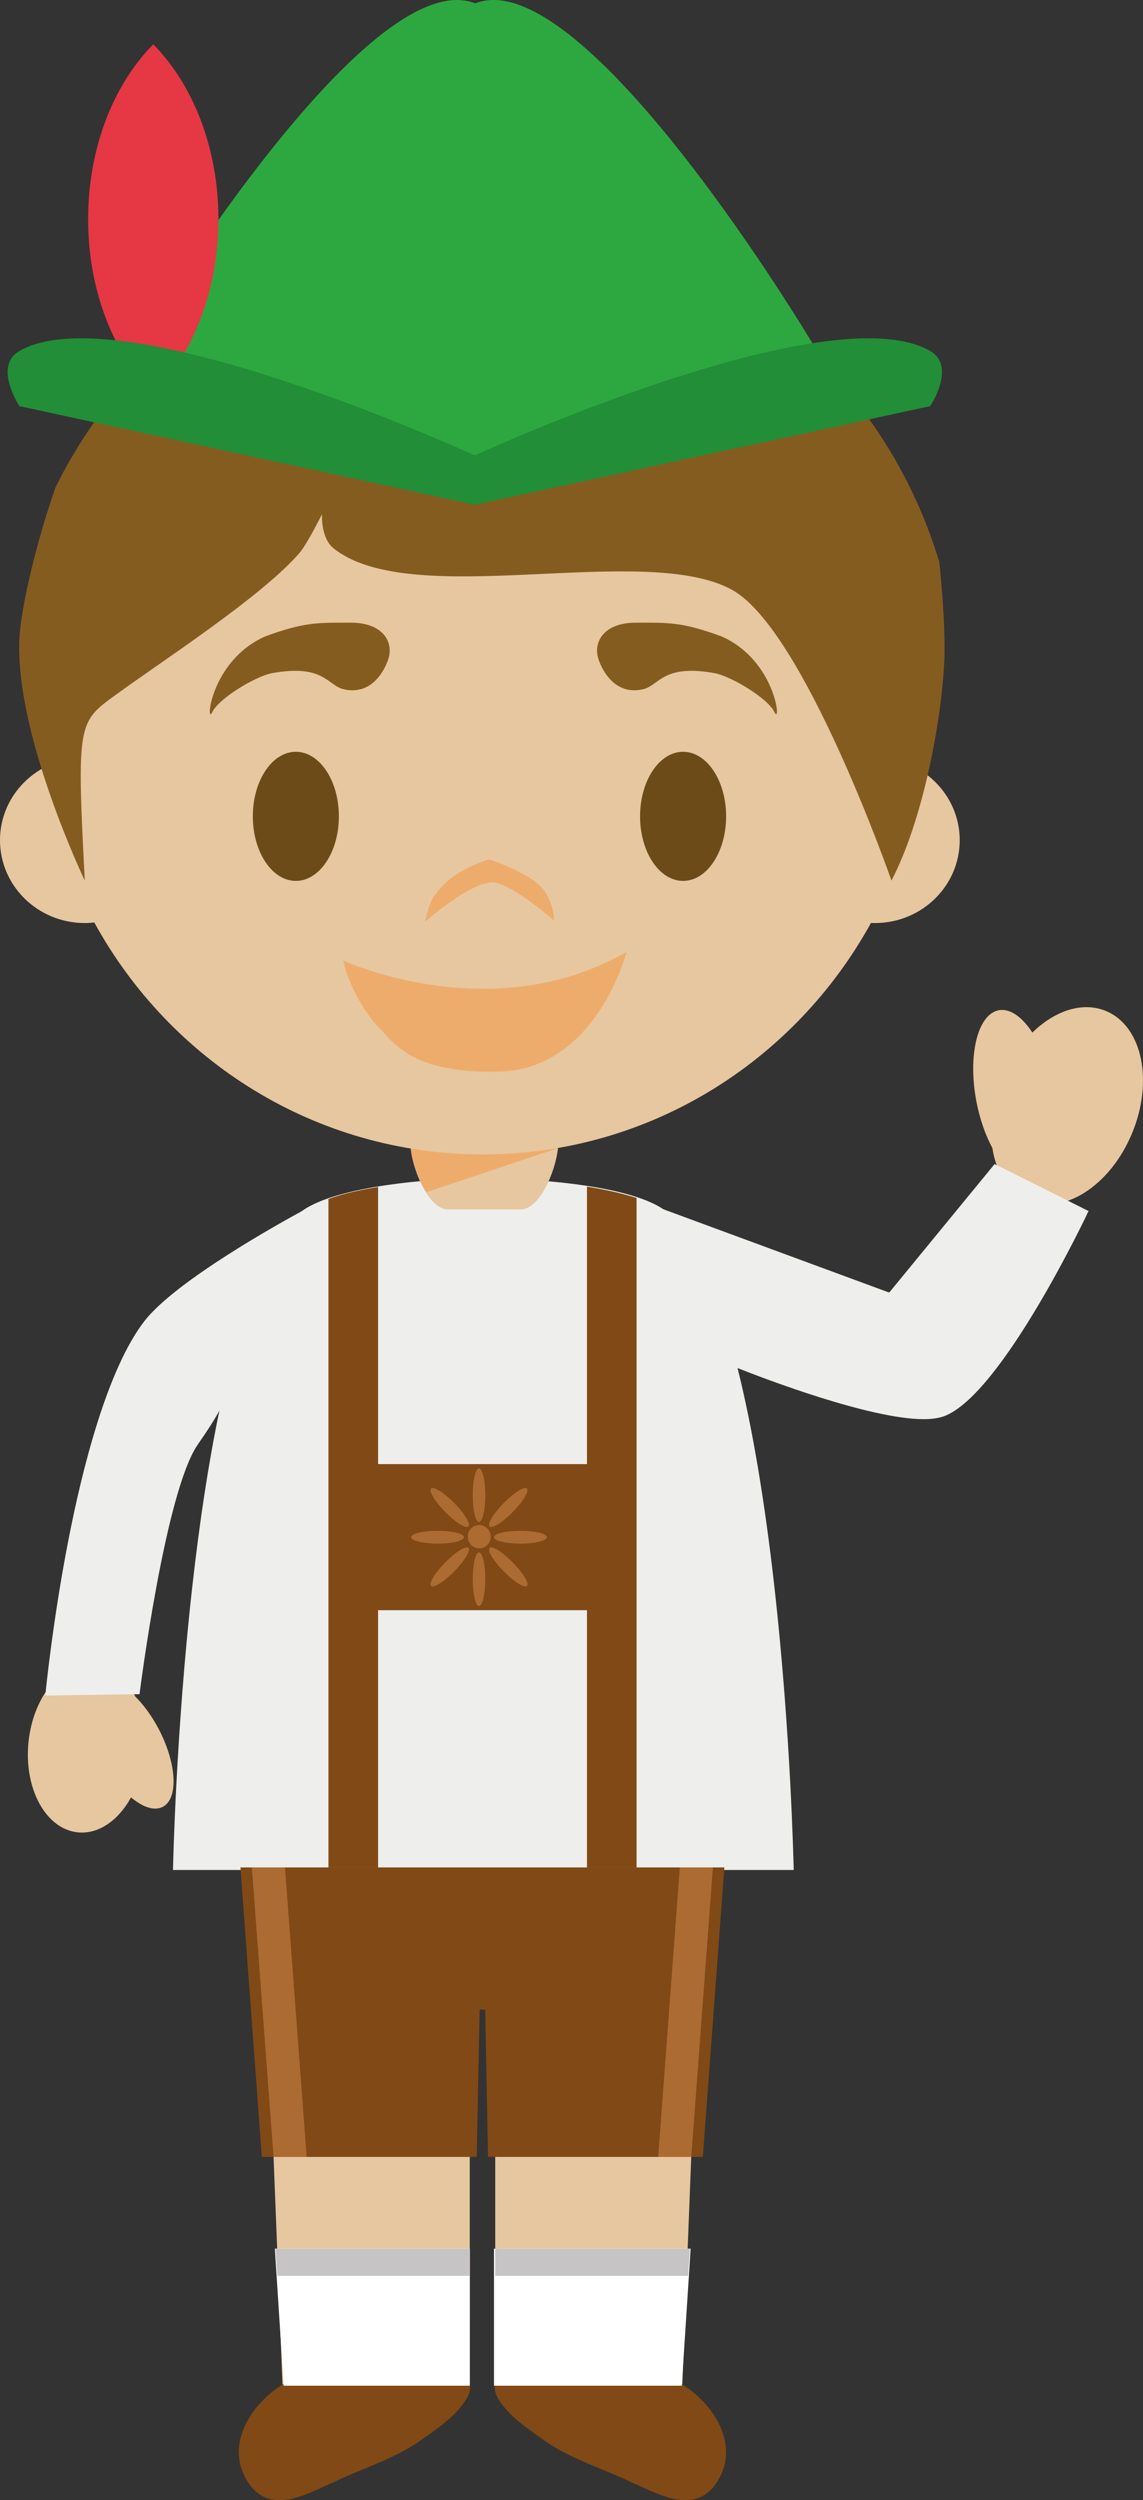 <svg version="1.1" xmlns="http://www.w3.org/2000/svg" xmlns:xlink="http://www.w3.org/1999/xlink" width="53.13" height="116.173" viewBox="0,0,53.13,116.173"><rect x="0" y="0" width="53.13" height="116.173" fill="#333333" stroke="none"/><g transform="translate(-213.248,-122.068)"><g data-paper-data="{&quot;isPaintingLayer&quot;:true}" fill-rule="evenodd" stroke="none" stroke-width="1" stroke-linecap="butt" stroke-linejoin="miter" stroke-miterlimit="10" stroke-dasharray="" stroke-dashoffset="0" style="mix-blend-mode: normal"><path d="M214.574,203.003c0.224,-2.163 1.61,-3.787 3.095,-3.627c0.799,0.085 1.46,0.668 1.87,1.525c0.39,0.387 0.77,0.905 1.09,1.514c0.835,1.6 0.921,3.213 0.193,3.604c-0.39,0.212 -0.932,0.026 -1.482,-0.433c-0.59,1.069 -1.518,1.726 -2.485,1.622c-1.486,-0.158 -2.505,-2.041 -2.281,-4.205M259.666,169.011c0.525,-0.102 1.092,0.304 1.57,1.036c1.055,-1.031 2.356,-1.46 3.446,-0.992c1.667,0.715 2.195,3.263 1.18,5.69c-1.014,2.426 -3.185,3.813 -4.85,3.099c-0.896,-0.385 -1.46,-1.298 -1.637,-2.437c-0.319,-0.59 -0.58,-1.328 -0.739,-2.148c-0.411,-2.152 0.05,-4.053 1.03,-4.248" data-paper-data="{&quot;origPos&quot;:null}" fill="#e7c79f"/><path d="M263.847,178.339l-0.013,0.028c-0.039,0.085 -4.026,8.522 -6.709,9.508c-0.237,0.087 -0.557,0.135 -0.937,0.135c-2.486,0 -7.357,-1.859 -8.657,-2.375c0,0.01 0.003,0.02 0.007,0.029c0.685,2.74 1.26,6.166 1.708,10.154c0.764,6.792 0.892,13.006 0.894,13.069v0.07h-28.849v-0.07c0.002,-0.063 0.129,-6.288 0.894,-13.08c0.347,-3.094 0.769,-5.841 1.262,-8.196c-0.213,0.395 -0.53,0.893 -1.001,1.571c-1.519,2.181 -2.693,11.463 -2.706,11.555l-0.001,0.052l-4.35,0.062h-0.03l0.003,-0.086c0.004,-0.035 0.327,-3.332 1.051,-7.062c0.667,-3.446 1.828,-8.018 3.543,-10.243c1.46,-1.89 6.403,-4.616 7.312,-5.11c1.732,-1.268 6.571,-1.48 6.789,-1.488l1.593,0.083h0.13l1.59,-0.075c0.217,0.009 4.921,0.173 6.715,1.388l10.496,3.87l4.898,-5.97z" fill="#eeeeed"/><path d="M256.107,157.908c1.055,0.691 1.751,1.866 1.751,3.202c0,2.126 -1.766,3.848 -3.944,3.848c-0.06,0 -0.121,-0.003 -0.181,-0.005c-3.53,6.416 -10.289,10.756 -18.045,10.756c-7.767,0 -14.532,-4.348 -18.057,-10.778c-0.145,0.017 -0.291,0.027 -0.44,0.027c-2.177,0 -3.943,-1.722 -3.943,-3.848c0,-1.434 0.805,-2.688 1.998,-3.348c-0.138,-0.981 -0.208,-1.985 -0.208,-3.005c0,-11.571 9.244,-20.951 20.65,-20.951c11.403,0 20.649,9.381 20.649,20.952c0.001,1.054 -0.076,2.107 -0.23,3.15" data-paper-data="{&quot;origPos&quot;:null}" fill="#e7c79f"/><path d="M229.229,154.096c-0.772,-0.174 -0.908,-1.201 -3.386,-0.74c-0.779,0.18 -2.417,1.156 -2.732,1.808c-0.316,0.652 -0.088,-2.392 2.457,-3.522c1.835,-0.675 2.457,-0.642 3.977,-0.642c1.52,0 1.987,0.907 1.766,1.65c0,0 -0.503,1.803 -2.082,1.446zM243.134,154.096c0.772,-0.174 0.908,-1.201 3.386,-0.74c0.779,0.18 2.417,1.156 2.732,1.808c0.316,0.652 0.087,-2.392 -2.457,-3.522c-1.835,-0.675 -2.457,-0.642 -3.977,-0.642c-1.52,0 -1.987,0.907 -1.766,1.65c0,0 0.503,1.803 2.082,1.446z" data-paper-data="{&quot;origPos&quot;:null}" fill="#855c20"/><path d="M229,160c0,1.657 -0.895,3 -2,3c-1.105,0 -2,-1.343 -2,-3c0,-1.657 0.895,-3 2,-3c1.105,0 2,1.343 2,3M247,160c0,1.657 -0.895,3 -2,3c-1.105,0 -2,-1.343 -2,-3c0,-1.657 0.895,-3 2,-3c1.105,0 2,1.343 2,3" data-paper-data="{&quot;origPos&quot;:null}" fill="#6d4b19"/><path d="M236.02,163.069c-1.125,0.153 -3.02,1.834 -3.02,1.834c0,0 0.207,-1.009 0.503,-1.299c0.8,-1.156 2.487,-1.604 2.487,-1.604c0,0 2.173,0.703 2.65,1.588c0.443,0.824 0.34,1.238 0.34,1.238c0,0 -2.121,-1.871 -2.96,-1.756z" fill="#eeac6c"/><path d="M229.2,166.696c0,0 6.897,3.208 13.172,-0.397c0,0 -1.39,5.47 -5.95,5.561c-4.115,0.122 -4.984,-1.492 -5.477,-1.956c-0.492,-0.463 -1.42,-1.772 -1.745,-3.208" fill="#eeac6c"/><path d="M257.155,152.027c0.031,2.461 -0.817,7.786 -2.469,10.959c0,0 -4.062,-11.663 -7.407,-13.509c-4.09,-2.257 -14.87,0.996 -18.525,-1.93c-0.607,-0.485 -0.539,-1.586 -0.539,-1.586c0,0 -0.7,1.401 -1.038,1.792c-1.77,2.045 -6.362,5.006 -8.54,6.595c-1.753,1.276 -1.833,1.263 -1.447,8.638c0,0 -3.22,-6.711 -3.043,-11.188c0.053,-1.292 0.667,-4.155 1.673,-7.065c3.634,-7.399 11.163,-12.482 19.867,-12.482c9.996,0 18.448,6.706 21.22,15.926c0.142,1.279 0.225,2.564 0.248,3.85" data-paper-data="{&quot;origPos&quot;:null}" fill="#855c20"/><path d="M234.074,178.266c-0.965,0 -1.747,-2.101 -1.747,-3.061h6.867c0,0.959 -0.78,3.061 -1.747,3.061h-3.373" data-paper-data="{&quot;origPos&quot;:null}" fill="#e7c79f"/><path d="M233.065,177.464c-0.39,-0.597 -0.659,-1.428 -0.722,-2.028c1.088,0.179 2.203,0.273 3.345,0.273c1.171,-0.001 2.339,-0.1 3.493,-0.297l-0.01,0.009l-6.106,2.043" fill="#eeac6c"/><path d="M246.919,208.838l-1.001,13.452h-9.985l-0.132,-6.847h-0.258l-0.135,6.847h-9.99l-0.993,-13.452h14.148z" fill="#814915"/><path d="M227.503,222.29h-1.54l-1.008,-13.452h1.54zM243.842,222.29h1.538l1.006,-13.452h-1.538z" fill="#ac6b32"/><path d="M226.384,232.86c-1.63,1.022 -2.815,3.103 -1.417,4.8c1.053,1.2 2.608,0.25 3.789,-0.255c1.303,-0.63 2.791,-1.073 3.971,-1.893c0.765,-0.541 1.66,-1.12 2.174,-1.925c0.159,-0.251 0.234,-0.487 0.178,-0.727zM244.961,232.86c1.63,1.022 2.815,3.103 1.42,4.8c-1.058,1.2 -2.609,0.25 -3.791,-0.255c-1.303,-0.63 -2.792,-1.073 -3.974,-1.893c-0.763,-0.541 -1.659,-1.12 -2.173,-1.925c-0.158,-0.251 -0.233,-0.487 -0.177,-0.727z" fill="#814915"/><path d="M235.084,232.86h-8.706l-0.414,-10.57h9.12zM244.965,232.86h-8.697v-10.57h9.111z" data-paper-data="{&quot;origPos&quot;:null}" fill="#e7c79f"/><path d="M235.084,232.921h-8.648l-0.413,-6.367h9.06z" fill="#ffffff"/><path d="M226.05,226.554h9.033v1.263h-8.941z" data-paper-data="{&quot;origPos&quot;:null}" fill="#c6c4c4"/><path d="M236.21,226.554h9.142l-0.415,6.367h-8.727z" fill="#ffffff"/><path d="M245.233,227.817h-8.965v-1.263h9.055z" fill="#c6c4c4"/><path d="M240.532,177.204c0.766,0.126 1.598,0.297 2.306,0.528v31.107h-2.306v-11.953h-9.71v11.953h-2.307v-31.058c0.651,-0.245 1.477,-0.424 2.307,-0.558v12.875h9.71v-12.894" fill="#814915"/><path d="M236.058,193.473c0,0.297 -0.24,0.54 -0.535,0.54c-0.142,-0.001 -0.278,-0.059 -0.378,-0.16c-0.1,-0.101 -0.155,-0.238 -0.154,-0.38c0,-0.3 0.237,-0.542 0.532,-0.542c0.296,0 0.535,0.243 0.535,0.542M235.807,191.542c0,0.688 -0.133,1.247 -0.295,1.247c-0.161,0 -0.29,-0.559 -0.29,-1.247c0,-0.686 0.129,-1.246 0.29,-1.246c0.162,0 0.295,0.56 0.295,1.246M235.807,195.447c0,0.686 -0.133,1.245 -0.295,1.245c-0.161,0 -0.29,-0.559 -0.29,-1.245c0,-0.688 0.129,-1.248 0.29,-1.248c0.162,0 0.295,0.56 0.295,1.248M237.438,193.793c-0.677,0 -1.228,-0.135 -1.228,-0.3c0,-0.163 0.551,-0.296 1.228,-0.296c0.676,0 1.227,0.133 1.227,0.297c0,0.164 -0.551,0.3 -1.227,0.3M233.59,193.793c-0.678,0 -1.23,-0.135 -1.23,-0.3c0,-0.163 0.552,-0.296 1.23,-0.296c0.677,0 1.226,0.133 1.226,0.297c0,0.164 -0.55,0.3 -1.226,0.3M237.082,192.325c-0.48,0.487 -0.963,0.787 -1.077,0.673c-0.116,-0.118 0.181,-0.608 0.661,-1.093c0.478,-0.49 0.96,-0.789 1.077,-0.673c0.114,0.118 -0.18,0.606 -0.661,1.093M234.36,195.084c-0.48,0.49 -0.96,0.789 -1.077,0.673c-0.114,-0.116 0.181,-0.607 0.662,-1.09c0.48,-0.49 0.962,-0.791 1.079,-0.673c0.112,0.116 -0.181,0.603 -0.664,1.09M234.36,191.904c0.483,0.488 0.776,0.975 0.664,1.093c-0.117,0.116 -0.599,-0.186 -1.08,-0.673c-0.48,-0.485 -0.775,-0.975 -0.66,-1.093c0.116,-0.113 0.596,0.184 1.076,0.673M237.082,194.666c0.48,0.485 0.775,0.974 0.661,1.09c-0.116,0.118 -0.599,-0.183 -1.077,-0.673c-0.48,-0.485 -0.777,-0.974 -0.661,-1.09c0.114,-0.116 0.597,0.183 1.077,0.673" fill="#ac6b32"/><path d="M235.322,143.231v-0.002v0.002v-0.004l-15.7,-5.214c0,0 10.649,-17.777 15.716,-15.79c5.067,-1.987 15.67,15.79 15.67,15.79l-15.686,5.214z" fill="#2da840"/><path d="M217.344,132.252c0,-3.32 1.189,-6.265 3.028,-8.125c1.839,1.86 3.029,4.805 3.029,8.125c0,3.317 -1.189,6.264 -3.029,8.124c-1.839,-1.86 -3.028,-4.807 -3.028,-8.124" fill="#e63744"/><path d="M256.497,138.384c1.216,0.711 -0.01,2.555 -0.01,2.555l-21.172,4.582l-21.164,-4.582c0,0 -1.227,-1.845 -0.01,-2.555c4.705,-2.74 21.175,4.847 21.175,4.847c0,0 16.472,-7.587 21.18,-4.847" fill="#228e37"/></g></g></svg>